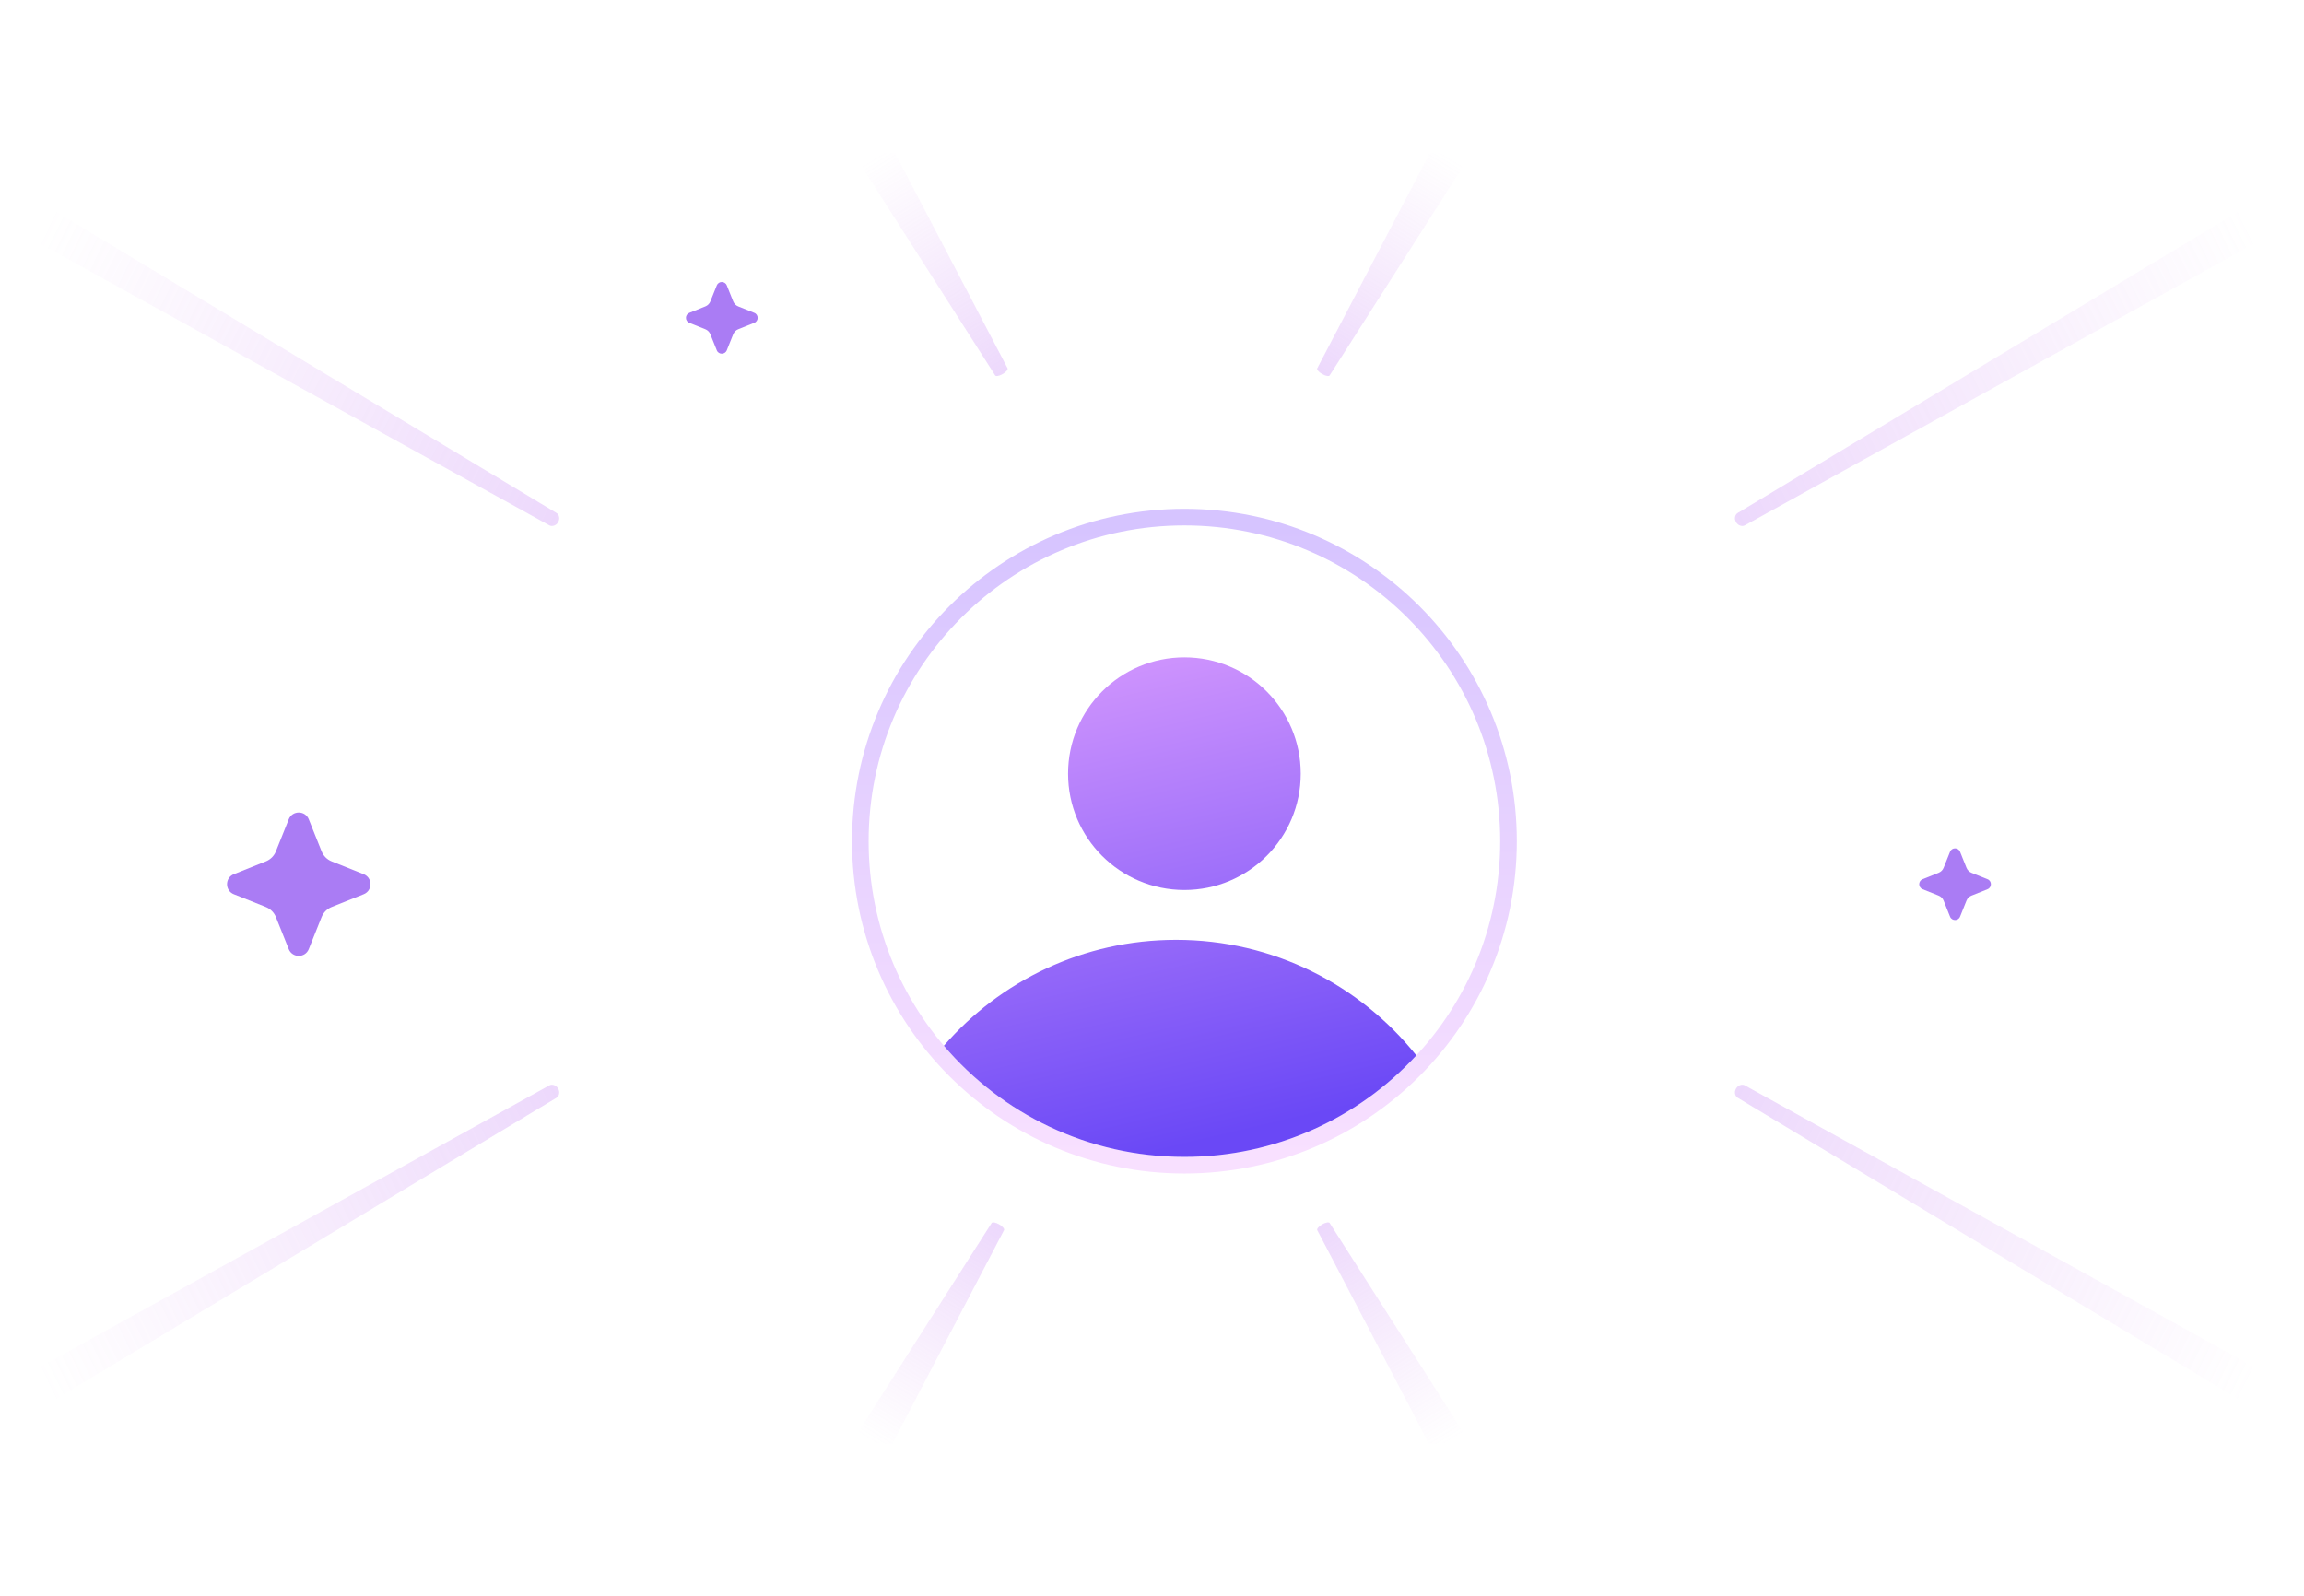 <svg width="241" height="167" viewBox="0 0 241 167" fill="none" xmlns="http://www.w3.org/2000/svg">
<g clip-path="url(#clip0_4813_3234)">
<g opacity="0.7" filter="url(#filter0_f_4813_3234)">
<ellipse cx="123.019" cy="54.305" rx="40.929" ry="3.148" fill="white"/>
</g>
<path opacity="0.3" d="M104.511 128.083C104.865 128.287 105.093 128.559 105.022 128.693L89.68 158.021C89.471 158.42 88.438 158.251 87.385 157.645C86.332 157.039 85.668 156.232 85.911 155.852L103.725 127.947C103.807 127.819 104.157 127.88 104.511 128.083Z" fill="url(#paint0_linear_4813_3234)"/>
<path opacity="0.3" d="M104.878 39.133C105.232 38.929 105.46 38.658 105.39 38.524L90.047 9.196C89.838 8.797 88.805 8.966 87.752 9.572C86.699 10.178 86.036 10.985 86.278 11.365L104.093 39.27C104.174 39.398 104.524 39.337 104.878 39.133Z" fill="url(#paint1_linear_4813_3234)"/>
<path opacity="0.3" d="M138.299 128.084C137.945 128.288 137.717 128.559 137.788 128.693L153.13 158.021C153.339 158.42 154.373 158.251 155.425 157.645C156.478 157.04 157.142 156.232 156.899 155.852L139.085 127.947C139.003 127.819 138.654 127.88 138.299 128.084Z" fill="url(#paint2_linear_4813_3234)"/>
<path opacity="0.3" d="M138.299 39.133C137.945 38.929 137.717 38.658 137.788 38.524L153.13 9.196C153.339 8.797 154.373 8.966 155.425 9.572C156.478 10.178 157.142 10.985 156.899 11.365L139.085 39.27C139.003 39.398 138.654 39.337 138.299 39.133Z" fill="url(#paint3_linear_4813_3234)"/>
<path opacity="0.3" d="M181.593 54.628C181.387 54.275 181.467 53.844 181.772 53.661L248.373 13.564C249.279 13.018 250.522 13.43 251.132 14.479C251.743 15.528 251.484 16.807 250.558 17.319L182.524 54.953C182.213 55.126 181.798 54.981 181.593 54.628Z" fill="url(#paint4_linear_4813_3234)"/>
<path opacity="0.3" d="M181.593 113.878C181.387 114.231 181.467 114.661 181.772 114.845L248.373 154.942C249.279 155.488 250.522 155.076 251.132 154.027C251.743 152.978 251.484 151.699 250.558 151.187L182.524 113.553C182.213 113.38 181.798 113.525 181.593 113.878Z" fill="url(#paint5_linear_4813_3234)"/>
<path opacity="0.3" d="M58.383 54.628C58.588 54.275 58.508 53.844 58.203 53.661L-8.397 13.564C-9.304 13.018 -10.546 13.43 -11.157 14.479C-11.767 15.528 -11.509 16.807 -10.583 17.319L57.451 54.953C57.763 55.126 58.178 54.981 58.383 54.628Z" fill="url(#paint6_linear_4813_3234)"/>
<path opacity="0.3" d="M58.383 113.878C58.588 114.231 58.508 114.661 58.203 114.845L-8.397 154.942C-9.304 155.488 -10.546 155.076 -11.157 154.027C-11.767 152.978 -11.509 151.699 -10.583 151.187L57.451 113.553C57.763 113.38 58.178 113.525 58.383 113.878Z" fill="url(#paint7_linear_4813_3234)"/>
<path opacity="0.6" d="M30.201 85.71L28.861 89.062C28.669 89.54 28.29 89.919 27.812 90.111L24.46 91.451C23.513 91.83 23.513 93.17 24.46 93.549L27.812 94.889C28.29 95.081 28.669 95.46 28.861 95.938L30.201 99.29C30.58 100.237 31.92 100.237 32.299 99.29L33.639 95.938C33.831 95.46 34.21 95.081 34.688 94.889L38.04 93.549C38.987 93.17 38.987 91.83 38.04 91.451L34.688 90.111C34.21 89.919 33.831 89.54 33.639 89.062L32.299 85.71C31.92 84.763 30.58 84.763 30.201 85.71Z" fill="#7226ED"/>
<path opacity="0.6" d="M76.024 36.645L76.695 34.969C76.79 34.73 76.98 34.54 77.219 34.445L78.895 33.774C79.368 33.585 79.368 32.915 78.895 32.726L77.219 32.055C76.98 31.96 76.79 31.77 76.695 31.531L76.024 29.855C75.835 29.382 75.165 29.382 74.976 29.855L74.305 31.531C74.21 31.77 74.02 31.96 73.781 32.055L72.105 32.726C71.632 32.915 71.632 33.585 72.105 33.774L73.781 34.445C74.02 34.54 74.21 34.73 74.305 34.969L74.976 36.645C75.165 37.118 75.835 37.118 76.024 36.645Z" fill="#7226ED"/>
<path opacity="0.6" d="M205.024 95.895L205.695 94.219C205.79 93.98 205.98 93.79 206.219 93.695L207.895 93.024C208.368 92.835 208.368 92.165 207.895 91.976L206.219 91.305C205.98 91.21 205.79 91.02 205.695 90.781L205.024 89.105C204.835 88.632 204.165 88.632 203.976 89.105L203.305 90.781C203.21 91.02 203.02 91.21 202.781 91.305L201.105 91.976C200.632 92.165 200.632 92.835 201.105 93.024L202.781 93.695C203.02 93.79 203.21 93.98 203.305 94.219L203.976 95.895C204.165 96.368 204.835 96.368 205.024 95.895Z" fill="#7226ED"/>
<g clip-path="url(#clip1_4813_3234)">
<path d="M123.889 121.898C142.612 121.898 157.789 106.721 157.789 87.999C157.789 69.276 142.612 54.099 123.889 54.099C105.166 54.099 89.989 69.276 89.989 87.999C89.989 106.721 105.166 121.898 123.889 121.898Z" fill="white" stroke="url(#paint8_linear_4813_3234)" stroke-width="1.738"/>
<path fill-rule="evenodd" clip-rule="evenodd" d="M136.058 80.937C136.058 87.658 130.61 93.106 123.889 93.106C117.168 93.106 111.72 87.658 111.72 80.937C111.72 74.216 117.168 68.768 123.889 68.768C130.61 68.768 136.058 74.216 136.058 80.937ZM123.887 121.029C133.479 121.029 142.115 116.94 148.15 110.411C142.256 103.042 133.189 98.321 123.019 98.321C113.321 98.321 104.625 102.613 98.729 109.402C104.787 116.516 113.81 121.029 123.887 121.029Z" fill="url(#paint9_linear_4813_3234)"/>
</g>
</g>
<defs>
<filter id="filter0_f_4813_3234" x="74.533" y="43.6" width="96.971" height="21.409" filterUnits="userSpaceOnUse" color-interpolation-filters="sRGB">
<feFlood flood-opacity="0" result="BackgroundImageFix"/>
<feBlend mode="normal" in="SourceGraphic" in2="BackgroundImageFix" result="shape"/>
<feGaussianBlur stdDeviation="3.778" result="effect1_foregroundBlur_4813_3234"/>
</filter>
<linearGradient id="paint0_linear_4813_3234" x1="104.167" y1="126.993" x2="89.974" y2="150.071" gradientUnits="userSpaceOnUse">
<stop stop-color="#BF7AF5"/>
<stop offset="1" stop-color="#D289EC" stop-opacity="0"/>
</linearGradient>
<linearGradient id="paint1_linear_4813_3234" x1="104.534" y1="40.224" x2="90.341" y2="17.146" gradientUnits="userSpaceOnUse">
<stop stop-color="#BF7AF5"/>
<stop offset="1" stop-color="#D289EC" stop-opacity="0"/>
</linearGradient>
<linearGradient id="paint2_linear_4813_3234" x1="138.643" y1="126.993" x2="152.837" y2="150.071" gradientUnits="userSpaceOnUse">
<stop stop-color="#BF7AF5"/>
<stop offset="1" stop-color="#D289EC" stop-opacity="0"/>
</linearGradient>
<linearGradient id="paint3_linear_4813_3234" x1="138.643" y1="40.224" x2="152.837" y2="17.146" gradientUnits="userSpaceOnUse">
<stop stop-color="#BF7AF5"/>
<stop offset="1" stop-color="#D289EC" stop-opacity="0"/>
</linearGradient>
<linearGradient id="paint4_linear_4813_3234" x1="180.441" y1="56.267" x2="237.448" y2="28.147" gradientUnits="userSpaceOnUse">
<stop stop-color="#BF7AF5"/>
<stop offset="1" stop-color="#D289EC" stop-opacity="0"/>
</linearGradient>
<linearGradient id="paint5_linear_4813_3234" x1="180.441" y1="112.239" x2="237.448" y2="140.359" gradientUnits="userSpaceOnUse">
<stop stop-color="#BF7AF5"/>
<stop offset="1" stop-color="#D289EC" stop-opacity="0"/>
</linearGradient>
<linearGradient id="paint6_linear_4813_3234" x1="59.534" y1="56.267" x2="2.527" y2="28.147" gradientUnits="userSpaceOnUse">
<stop stop-color="#BF7AF5"/>
<stop offset="1" stop-color="#D289EC" stop-opacity="0"/>
</linearGradient>
<linearGradient id="paint7_linear_4813_3234" x1="59.534" y1="112.239" x2="2.527" y2="140.359" gradientUnits="userSpaceOnUse">
<stop stop-color="#BF7AF5"/>
<stop offset="1" stop-color="#D289EC" stop-opacity="0"/>
</linearGradient>
<linearGradient id="paint8_linear_4813_3234" x1="123.889" y1="54.968" x2="123.889" y2="121.029" gradientUnits="userSpaceOnUse">
<stop stop-color="#D6C4FF"/>
<stop offset="1" stop-color="#F8E0FF"/>
</linearGradient>
<linearGradient id="paint9_linear_4813_3234" x1="125.764" y1="51.908" x2="140.816" y2="115.907" gradientUnits="userSpaceOnUse">
<stop stop-color="#ECAAFF"/>
<stop offset="1" stop-color="#6A48F6"/>
</linearGradient>
<clipPath id="clip0_4813_3234">
<rect width="240" height="135" fill="white" transform="translate(0.5 16)"/>
</clipPath>
<clipPath id="clip1_4813_3234">
<rect width="80" height="80" fill="white" transform="translate(80.5 43)"/>
</clipPath>
</defs>
</svg>
